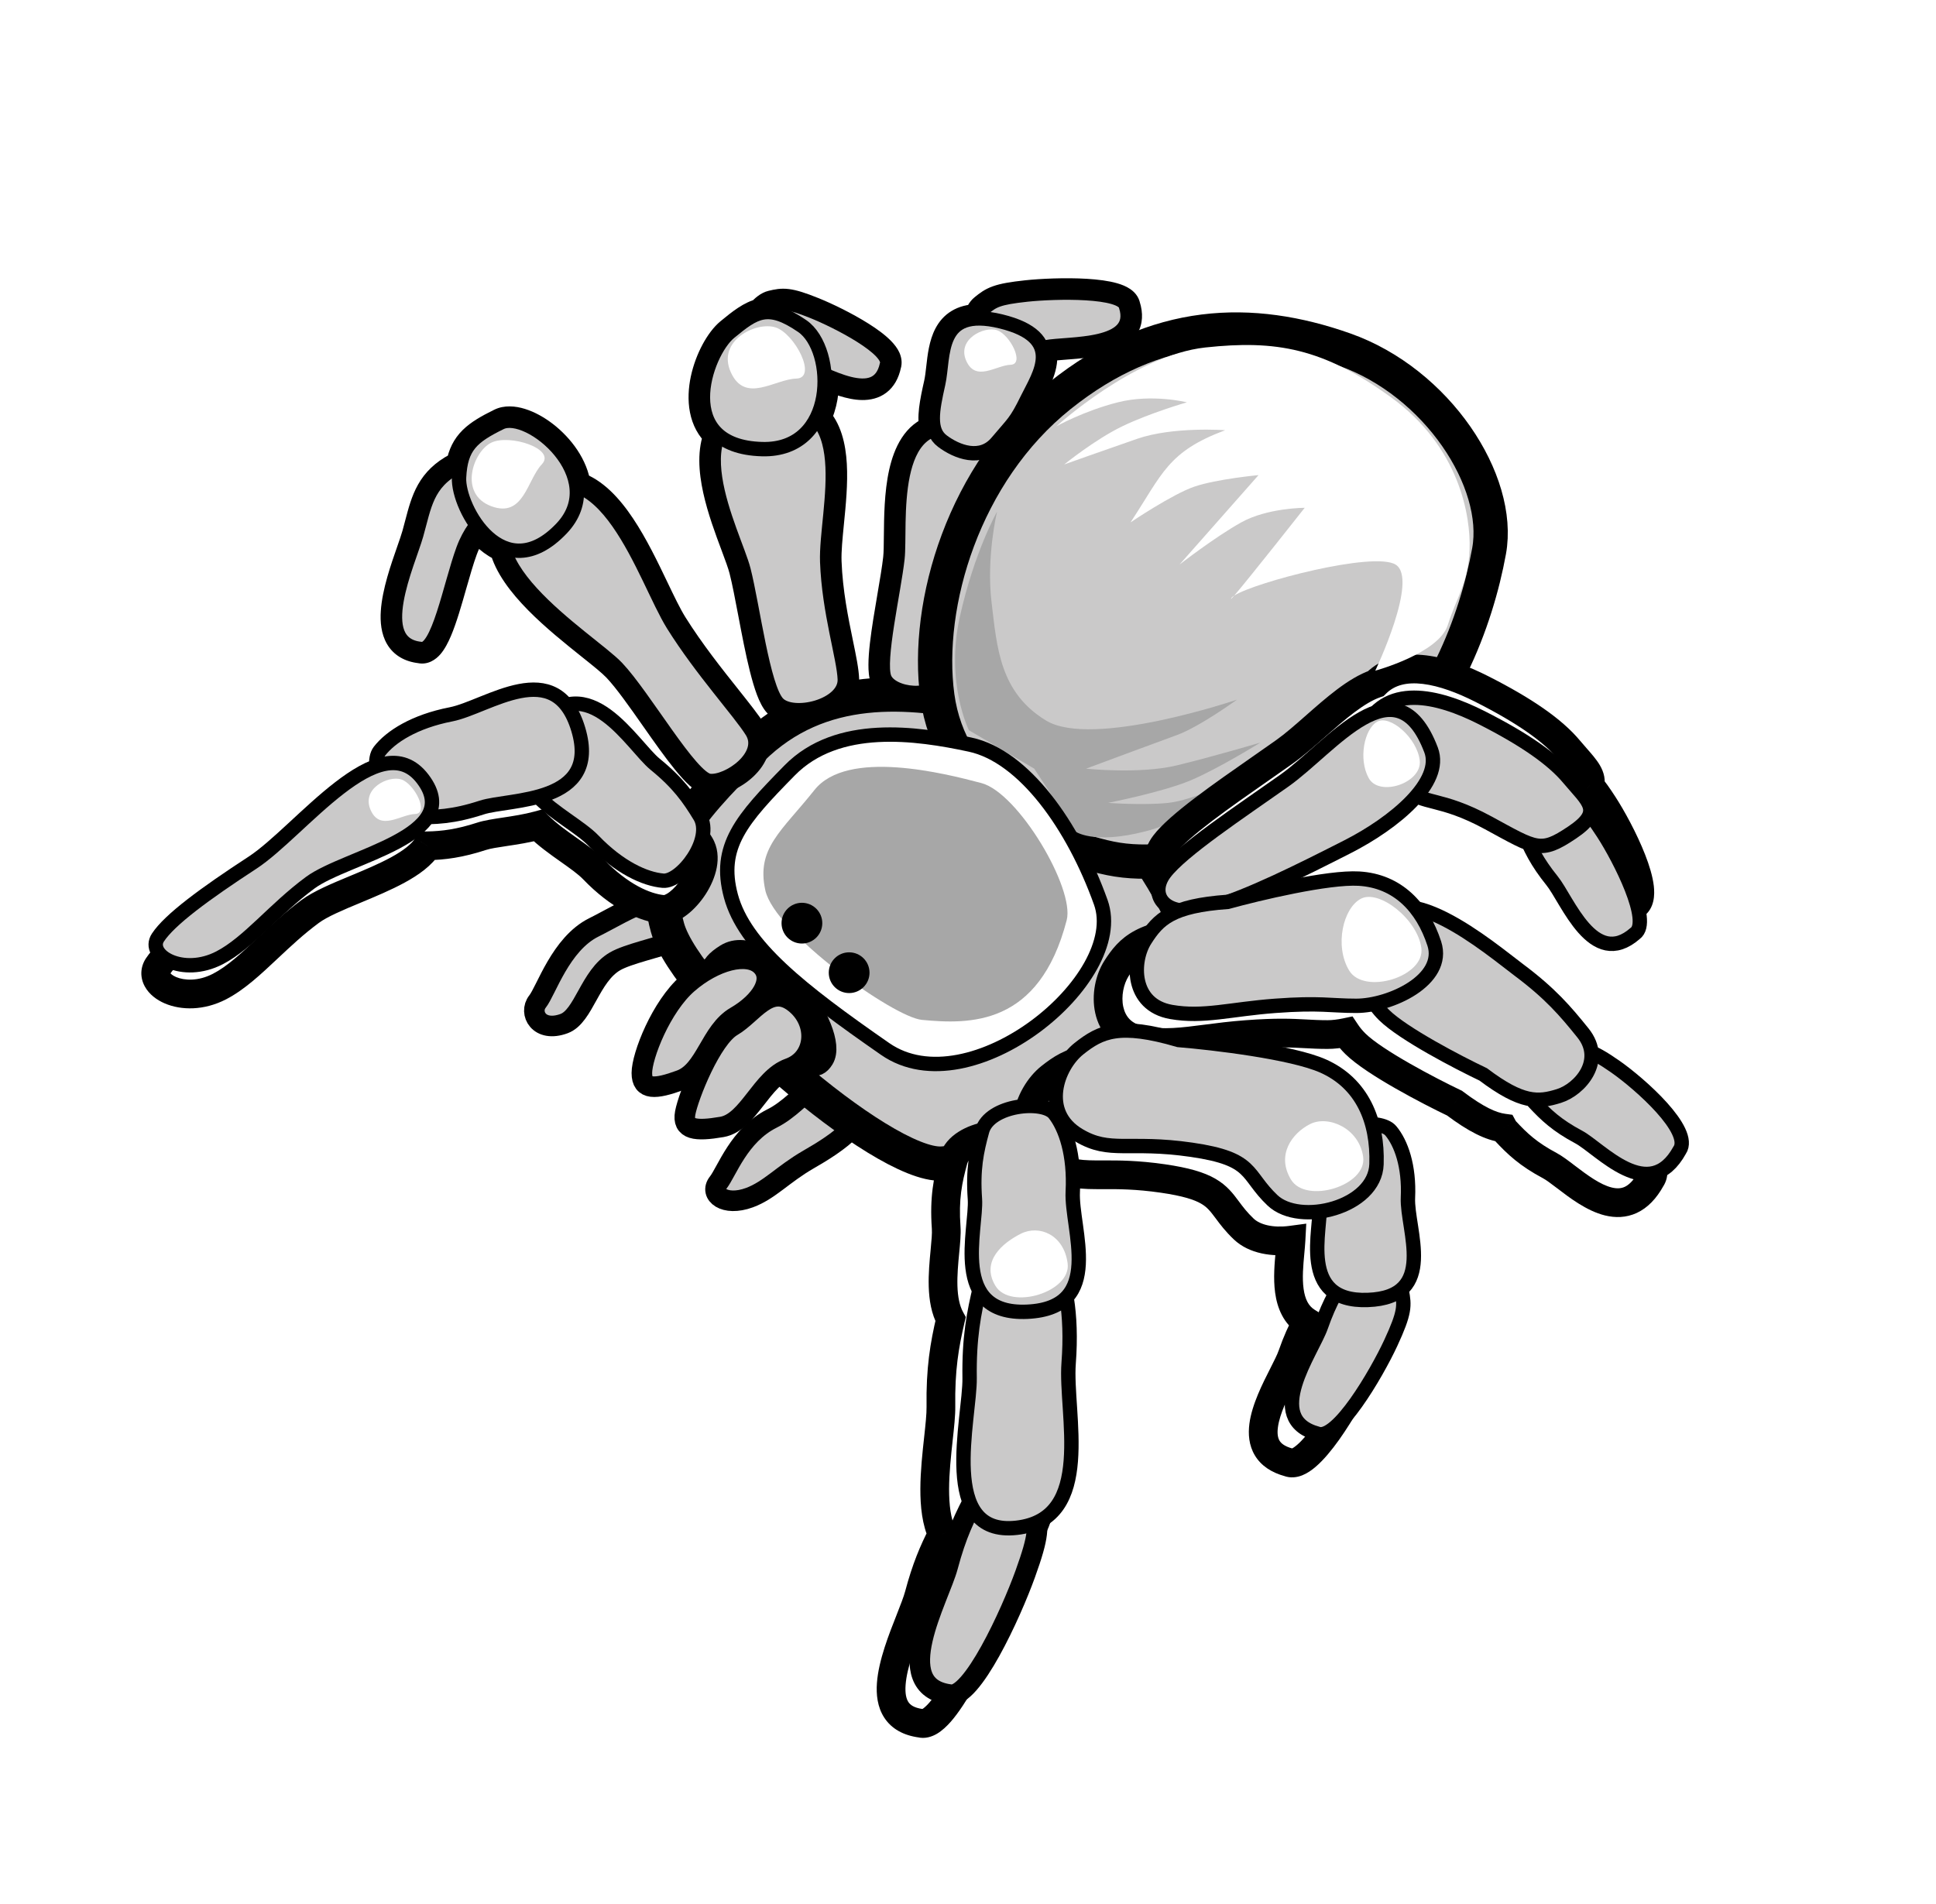 <svg width="61" height="60" viewBox="0 0 61 60" fill="none" xmlns="http://www.w3.org/2000/svg">
<circle cx="30.105" cy="30" r="29" fill="white" stroke="white" stroke-width="2"/>
<path d="M16.934 31.564C17.21 31.216 17.663 29.746 18.708 29.226C19.753 28.706 21.189 27.7 22.106 28.614C23.022 29.527 20.18 29.831 19.382 30.292C18.584 30.752 18.399 32.025 17.773 32.256C16.977 32.549 16.658 31.913 16.934 31.564Z" fill="#CAC9C9" stroke="black" stroke-width="0.648"/>
<path d="M22.624 37.273C22.9 36.925 23.282 35.766 24.326 35.246C25.371 34.727 26.009 33.31 26.926 34.224C27.842 35.138 26.265 36.082 25.467 36.543C24.669 37.004 24.241 37.51 23.615 37.74C22.819 38.033 22.348 37.621 22.624 37.273Z" fill="#CAC9C9" stroke="black" stroke-width="0.648"/>
<g filter="url(#filter0_d_1241_7163)">
<path d="M23.689 22.699C21.528 24.832 20.428 26.157 21.031 28.326C21.633 30.497 27.791 35.873 29.678 35.762C33.095 35.561 35.627 33.873 37.516 29.653C38.217 28.088 33.462 21.834 31.045 21.332C28.627 20.831 25.85 20.566 23.689 22.699Z" fill="#CAC9C9"/>
<path d="M23.689 22.699C21.528 24.832 20.428 26.157 21.031 28.326C21.633 30.497 27.791 35.873 29.678 35.762C33.095 35.561 35.627 33.873 37.516 29.653C38.217 28.088 33.462 21.834 31.045 21.332C28.627 20.831 25.85 20.566 23.689 22.699Z" stroke="black" stroke-width="1.08"/>
</g>
<path d="M22.867 30.071C21.587 30.868 23.416 31.133 24.113 31.863C24.81 32.594 25.482 34.139 25.952 33.375C26.484 32.511 24.147 29.274 22.867 30.071Z" fill="black" stroke="black" stroke-width="0.648"/>
<path d="M20.224 33.814C20.224 33.272 20.83 31.72 21.669 30.99C22.508 30.26 23.549 29.984 23.989 30.423C24.43 30.862 23.981 31.576 23.183 32.037C22.385 32.498 22.237 33.746 21.441 34.039C20.644 34.332 20.224 34.357 20.224 33.814Z" fill="#CAC9C9" stroke="black" stroke-width="0.648"/>
<path d="M21.59 35.071C21.689 34.537 22.408 32.723 23.066 32.338C23.723 31.954 24.235 30.976 25.029 31.594C25.824 32.212 25.728 33.361 24.86 33.669C23.992 33.978 23.582 35.368 22.746 35.512C21.909 35.656 21.492 35.604 21.59 35.071Z" fill="#CAC9C9" stroke="black" stroke-width="0.648"/>
<g filter="url(#filter1_d_1241_7163)">
<path fill-rule="evenodd" clip-rule="evenodd" d="M11.958 23.67C12.308 23.216 13.059 22.735 14.208 22.511C14.473 22.459 14.792 22.331 15.134 22.193C16.067 21.817 17.173 21.372 17.844 22.213C18.747 21.976 19.541 22.879 20.128 23.546C20.324 23.769 20.497 23.966 20.644 24.085C21.371 24.677 21.703 25.149 22.052 25.721C22.496 26.45 21.463 27.802 20.892 27.753C20.321 27.705 19.51 27.334 18.699 26.49C18.512 26.295 18.232 26.096 17.93 25.883C17.596 25.647 17.238 25.393 16.952 25.107C16.603 25.202 16.235 25.258 15.909 25.306C15.615 25.351 15.356 25.39 15.176 25.448C14.48 25.675 13.975 25.739 13.468 25.748C13.104 26.326 12.109 26.74 11.201 27.118C10.633 27.354 10.1 27.576 9.776 27.815C9.277 28.183 8.843 28.591 8.436 28.973C7.911 29.466 7.432 29.917 6.917 30.183C5.754 30.785 4.606 30.106 4.977 29.542C5.348 28.979 6.448 28.169 7.956 27.185C8.362 26.92 8.84 26.478 9.349 26.007C10.165 25.253 11.058 24.426 11.856 24.144C11.845 23.947 11.876 23.776 11.958 23.67Z" fill="white"/>
<path d="M14.208 22.511L14.121 22.067L14.208 22.511ZM11.958 23.67L11.6 23.393V23.393L11.958 23.67ZM15.134 22.193L15.303 22.613V22.613L15.134 22.193ZM17.844 22.213L17.49 22.495L17.673 22.725L17.958 22.651L17.844 22.213ZM20.128 23.546L19.788 23.845V23.845L20.128 23.546ZM20.644 24.085L20.358 24.436V24.436L20.644 24.085ZM22.052 25.721L22.438 25.486V25.486L22.052 25.721ZM20.892 27.753L20.93 27.302L20.892 27.753ZM18.699 26.49L19.026 26.176V26.176L18.699 26.49ZM17.93 25.883L17.669 26.253V26.253L17.93 25.883ZM16.952 25.107L17.273 24.787L17.087 24.601L16.833 24.67L16.952 25.107ZM15.909 25.306L15.976 25.754L15.909 25.306ZM15.176 25.448L15.317 25.878H15.317L15.176 25.448ZM13.468 25.748L13.46 25.296L13.216 25.3L13.085 25.507L13.468 25.748ZM11.201 27.118L11.027 26.7L11.201 27.118ZM9.776 27.815L9.508 27.451H9.508L9.776 27.815ZM8.436 28.973L8.746 29.303L8.436 28.973ZM6.917 30.183L7.125 30.585L7.125 30.585L6.917 30.183ZM4.977 29.542L4.599 29.293H4.599L4.977 29.542ZM7.956 27.185L8.203 27.564H8.203L7.956 27.185ZM9.349 26.007L9.042 25.675L9.349 26.007ZM11.856 24.144L12.007 24.571L12.328 24.458L12.308 24.118L11.856 24.144ZM14.121 22.067C12.9 22.305 12.036 22.828 11.6 23.393L12.316 23.946C12.58 23.605 13.218 23.166 14.295 22.955L14.121 22.067ZM14.965 21.773C14.608 21.917 14.335 22.025 14.121 22.067L14.295 22.955C14.612 22.893 14.976 22.745 15.303 22.613L14.965 21.773ZM18.198 21.931C17.736 21.352 17.116 21.232 16.537 21.297C15.987 21.358 15.417 21.591 14.965 21.773L15.303 22.613C15.784 22.419 16.234 22.241 16.637 22.196C17.013 22.154 17.281 22.232 17.49 22.495L18.198 21.931ZM20.468 23.247C20.181 22.921 19.803 22.488 19.371 22.174C18.935 21.858 18.369 21.608 17.729 21.775L17.958 22.651C18.222 22.582 18.505 22.664 18.839 22.907C19.176 23.151 19.488 23.503 19.788 23.845L20.468 23.247ZM20.929 23.734C20.819 23.644 20.675 23.482 20.468 23.247L19.788 23.845C19.974 24.056 20.175 24.287 20.358 24.436L20.929 23.734ZM22.438 25.486C22.072 24.885 21.709 24.368 20.929 23.734L20.358 24.436C21.033 24.985 21.334 25.413 21.665 25.957L22.438 25.486ZM20.854 28.204C21.168 28.231 21.454 28.071 21.653 27.917C21.869 27.75 22.072 27.523 22.233 27.275C22.393 27.027 22.526 26.737 22.583 26.437C22.64 26.138 22.625 25.793 22.438 25.486L21.665 25.957C21.7 26.014 21.724 26.111 21.694 26.269C21.664 26.426 21.587 26.607 21.473 26.783C21.36 26.958 21.224 27.105 21.1 27.201C20.959 27.309 20.902 27.3 20.93 27.302L20.854 28.204ZM18.373 26.803C19.235 27.7 20.142 28.144 20.854 28.204L20.93 27.302C20.501 27.266 19.786 26.968 19.026 26.176L18.373 26.803ZM17.669 26.253C17.983 26.475 18.222 26.646 18.373 26.803L19.026 26.176C18.802 25.943 18.48 25.718 18.192 25.514L17.669 26.253ZM16.631 25.426C16.949 25.745 17.342 26.022 17.669 26.253L18.192 25.514C17.851 25.273 17.526 25.041 17.273 24.787L16.631 25.426ZM15.976 25.754C16.297 25.706 16.692 25.647 17.071 25.543L16.833 24.67C16.513 24.757 16.172 24.809 15.842 24.859L15.976 25.754ZM15.317 25.878C15.452 25.834 15.666 25.8 15.976 25.754L15.842 24.859C15.564 24.901 15.26 24.945 15.036 25.018L15.317 25.878ZM13.476 26.201C14.026 26.191 14.575 26.12 15.317 25.878L15.036 25.018C14.384 25.23 13.925 25.287 13.46 25.296L13.476 26.201ZM13.085 25.507C12.968 25.694 12.714 25.896 12.321 26.111C11.938 26.32 11.486 26.509 11.027 26.7L11.375 27.536C11.823 27.349 12.322 27.142 12.755 26.905C13.178 26.674 13.604 26.38 13.851 25.99L13.085 25.507ZM11.027 26.7C10.482 26.927 9.886 27.172 9.508 27.451L10.045 28.179C10.314 27.981 10.785 27.781 11.375 27.536L11.027 26.7ZM9.508 27.451C8.983 27.837 8.53 28.264 8.126 28.643L8.746 29.303C9.155 28.919 9.57 28.529 10.045 28.179L9.508 27.451ZM8.126 28.643C7.588 29.149 7.157 29.55 6.709 29.781L7.125 30.585C7.707 30.284 8.234 29.784 8.746 29.303L8.126 28.643ZM6.709 29.781C6.242 30.023 5.806 29.993 5.549 29.884C5.417 29.827 5.366 29.765 5.356 29.746C5.353 29.741 5.359 29.749 5.358 29.768C5.358 29.789 5.351 29.798 5.355 29.791L4.599 29.293C4.409 29.582 4.413 29.911 4.564 30.183C4.701 30.432 4.941 30.608 5.194 30.716C5.71 30.936 6.429 30.945 7.125 30.585L6.709 29.781ZM5.355 29.791C5.496 29.577 5.811 29.272 6.318 28.879C6.813 28.494 7.453 28.053 8.203 27.564L7.709 26.806C6.951 27.3 6.287 27.756 5.763 28.164C5.25 28.562 4.829 28.945 4.599 29.293L5.355 29.791ZM8.203 27.564C8.649 27.274 9.159 26.8 9.656 26.339L9.042 25.675C8.522 26.156 8.075 26.567 7.709 26.806L8.203 27.564ZM9.656 26.339C10.067 25.96 10.481 25.577 10.89 25.254C11.303 24.927 11.679 24.687 12.007 24.571L11.706 23.718C11.236 23.884 10.766 24.198 10.329 24.544C9.887 24.893 9.447 25.3 9.042 25.675L9.656 26.339ZM11.6 23.393C11.418 23.629 11.391 23.934 11.405 24.171L12.308 24.118C12.304 24.048 12.308 23.997 12.315 23.964C12.322 23.93 12.329 23.93 12.316 23.946L11.6 23.393Z" fill="black"/>
</g>
<path d="M20.892 27.753C20.321 27.705 19.51 27.334 18.699 26.49C17.888 25.645 15.322 24.733 16.925 22.858C18.529 20.984 19.916 23.493 20.644 24.085C21.371 24.677 21.703 25.148 22.052 25.721C22.496 26.45 21.463 27.802 20.892 27.753Z" fill="#CAC9C9" stroke="black" stroke-width="0.453"/>
<path d="M11.958 23.67C12.308 23.216 13.059 22.735 14.208 22.511C15.357 22.287 17.514 20.623 18.221 22.986C18.928 25.35 16.068 25.157 15.176 25.448C14.285 25.739 13.709 25.762 13.038 25.745C12.185 25.724 11.608 24.123 11.958 23.67Z" fill="#CAC9C9" stroke="black" stroke-width="0.453"/>
<path d="M4.977 29.542C5.348 28.979 6.448 28.169 7.956 27.185C9.464 26.201 11.973 22.763 13.323 24.55C14.673 26.338 10.92 26.972 9.776 27.815C8.632 28.658 7.831 29.71 6.917 30.183C5.754 30.785 4.605 30.106 4.977 29.542Z" fill="#CAC9C9" stroke="black" stroke-width="0.453"/>
<path fill-rule="evenodd" clip-rule="evenodd" d="M15.019 16.546C14.869 16.742 14.719 16.989 14.598 17.317C14.483 17.628 14.37 18.024 14.255 18.428C13.961 19.459 13.651 20.549 13.247 20.45C11.92 20.306 12.553 18.493 12.938 17.387L12.938 17.387C13.012 17.177 13.076 16.992 13.116 16.85C13.15 16.732 13.18 16.617 13.209 16.505L13.209 16.505C13.403 15.763 13.564 15.149 14.406 14.71C14.44 14.693 14.473 14.677 14.505 14.662C14.627 13.978 15.001 13.696 15.774 13.317C16.437 12.992 17.999 14.072 18.163 15.313C19.248 15.677 20.016 17.281 20.619 18.539C20.835 18.991 21.031 19.399 21.211 19.688C21.754 20.555 22.408 21.377 22.924 22.026L22.924 22.026L22.924 22.026C23.265 22.454 23.546 22.807 23.695 23.049C24.174 23.821 22.941 24.677 22.354 24.608C21.997 24.566 21.313 23.591 20.638 22.631C20.203 22.011 19.773 21.398 19.436 21.043C19.27 20.868 18.967 20.626 18.605 20.337C17.604 19.537 16.149 18.374 15.874 17.259C15.537 17.124 15.247 16.858 15.019 16.546Z" fill="white"/>
<path d="M14.598 17.317L14.173 17.161H14.173L14.598 17.317ZM15.019 16.546L15.384 16.279L15.027 15.791L14.66 16.271L15.019 16.546ZM14.255 18.428L13.82 18.304L14.255 18.428ZM13.247 20.45L13.355 20.011L13.326 20.003L13.296 20L13.247 20.45ZM12.938 17.387L13.366 17.536L13.368 17.529L13.37 17.522L12.938 17.387ZM12.938 17.387L12.511 17.238L12.509 17.244L12.507 17.252L12.938 17.387ZM13.116 16.85L13.552 16.973L13.116 16.85ZM13.209 16.505L12.772 16.389L12.771 16.39L13.209 16.505ZM13.209 16.505L13.647 16.621L13.647 16.62L13.209 16.505ZM14.406 14.71L14.616 15.111L14.616 15.111L14.406 14.71ZM14.505 14.662L14.69 15.076L14.909 14.978L14.95 14.742L14.505 14.662ZM15.774 13.317L15.574 12.911V12.911L15.774 13.317ZM18.163 15.313L17.714 15.372L17.751 15.652L18.019 15.742L18.163 15.313ZM20.619 18.539L21.027 18.343L20.619 18.539ZM21.211 19.688L21.595 19.448V19.448L21.211 19.688ZM22.924 22.026L23.301 21.775L23.29 21.759L23.279 21.744L22.924 22.026ZM22.924 22.026L22.548 22.277L22.559 22.294L22.571 22.309L22.924 22.026ZM22.924 22.026L23.279 21.744L23.278 21.744L22.924 22.026ZM23.695 23.049L23.311 23.287V23.287L23.695 23.049ZM22.354 24.608L22.301 25.057L22.354 24.608ZM20.638 22.631L20.268 22.891L20.638 22.631ZM19.436 21.043L19.764 20.732H19.764L19.436 21.043ZM18.605 20.337L18.323 20.691L18.323 20.691L18.605 20.337ZM15.874 17.259L16.314 17.151L16.258 16.926L16.043 16.84L15.874 17.259ZM15.022 17.474C15.126 17.193 15.253 16.986 15.379 16.821L14.66 16.271C14.486 16.499 14.312 16.784 14.173 17.161L15.022 17.474ZM14.69 18.552C14.807 18.142 14.915 17.765 15.022 17.474L14.173 17.161C14.051 17.491 13.934 17.905 13.82 18.304L14.69 18.552ZM13.14 20.89C13.485 20.974 13.741 20.773 13.876 20.617C14.013 20.458 14.121 20.246 14.209 20.039C14.387 19.619 14.546 19.058 14.69 18.552L13.82 18.304C13.67 18.829 13.527 19.328 13.376 19.686C13.298 19.868 13.235 19.975 13.191 20.024C13.146 20.078 13.211 19.975 13.355 20.011L13.14 20.89ZM12.511 17.238C12.324 17.774 12.044 18.566 11.999 19.25C11.976 19.592 12.007 19.974 12.194 20.295C12.399 20.645 12.748 20.851 13.199 20.9L13.296 20C13.084 19.977 13.014 19.903 12.976 19.838C12.921 19.744 12.884 19.577 12.902 19.309C12.938 18.773 13.167 18.106 13.366 17.536L12.511 17.238ZM12.507 17.252L12.507 17.252L13.37 17.522L13.37 17.522L12.507 17.252ZM12.681 16.726C12.645 16.853 12.586 17.023 12.511 17.238L13.366 17.536C13.437 17.331 13.507 17.132 13.552 16.973L12.681 16.726ZM12.771 16.39C12.742 16.503 12.713 16.614 12.681 16.726L13.552 16.973C13.587 16.85 13.618 16.731 13.647 16.62L12.771 16.39ZM12.772 16.389L12.772 16.389L13.647 16.621L13.647 16.621L12.772 16.389ZM14.197 14.309C13.701 14.568 13.385 14.892 13.171 15.272C12.967 15.633 12.866 16.031 12.771 16.39L13.647 16.62C13.747 16.237 13.823 15.957 13.959 15.716C14.084 15.494 14.27 15.292 14.616 15.111L14.197 14.309ZM14.32 14.249C14.28 14.268 14.239 14.287 14.197 14.309L14.616 15.111C14.642 15.098 14.666 15.086 14.69 15.076L14.32 14.249ZM14.95 14.742C14.997 14.479 15.083 14.326 15.214 14.197C15.362 14.05 15.59 13.911 15.973 13.723L15.574 12.911C15.185 13.102 14.839 13.294 14.577 13.553C14.297 13.831 14.134 14.162 14.059 14.583L14.95 14.742ZM15.973 13.723C15.991 13.715 16.079 13.691 16.27 13.749C16.45 13.805 16.664 13.918 16.878 14.085C17.315 14.425 17.653 14.909 17.714 15.372L18.612 15.254C18.509 14.476 17.985 13.8 17.434 13.37C17.153 13.152 16.843 12.979 16.538 12.885C16.244 12.794 15.888 12.757 15.574 12.911L15.973 13.723ZM21.027 18.343C20.729 17.721 20.372 16.975 19.948 16.34C19.532 15.716 18.998 15.116 18.307 14.884L18.019 15.742C18.413 15.874 18.806 16.258 19.195 16.842C19.578 17.414 19.907 18.099 20.211 18.734L21.027 18.343ZM21.595 19.448C21.431 19.185 21.248 18.805 21.027 18.343L20.211 18.734C20.423 19.178 20.63 19.612 20.828 19.928L21.595 19.448ZM23.279 21.744C22.76 21.093 22.122 20.29 21.595 19.448L20.828 19.928C21.386 20.82 22.056 21.661 22.57 22.308L23.279 21.744ZM23.301 21.775L23.301 21.775L22.548 22.277L22.548 22.277L23.301 21.775ZM23.278 21.744L23.278 21.744L22.571 22.309L22.571 22.309L23.278 21.744ZM24.08 22.81C23.913 22.541 23.61 22.162 23.279 21.744L22.57 22.308C22.92 22.747 23.179 23.074 23.311 23.287L24.08 22.81ZM22.301 25.057C22.559 25.087 22.831 25.016 23.058 24.917C23.295 24.814 23.534 24.662 23.734 24.474C23.932 24.288 24.115 24.047 24.203 23.76C24.295 23.458 24.274 23.123 24.08 22.81L23.311 23.287C23.356 23.36 23.36 23.421 23.338 23.495C23.31 23.584 23.239 23.697 23.115 23.814C22.993 23.927 22.843 24.024 22.698 24.087C22.545 24.153 22.442 24.163 22.406 24.158L22.301 25.057ZM20.268 22.891C20.602 23.367 20.952 23.865 21.264 24.249C21.42 24.441 21.577 24.618 21.727 24.753C21.857 24.87 22.059 25.029 22.301 25.057L22.406 24.158C22.47 24.166 22.452 24.188 22.333 24.08C22.233 23.991 22.11 23.856 21.966 23.678C21.678 23.325 21.349 22.855 21.009 22.371L20.268 22.891ZM19.108 21.355C19.416 21.679 19.824 22.258 20.268 22.891L21.009 22.371C20.583 21.764 20.13 21.116 19.764 20.732L19.108 21.355ZM18.323 20.691C18.698 20.99 18.969 21.208 19.108 21.355L19.764 20.732C19.571 20.528 19.237 20.262 18.888 19.984L18.323 20.691ZM15.435 17.368C15.603 18.05 16.111 18.693 16.645 19.234C17.19 19.786 17.826 20.293 18.323 20.691L18.888 19.984C18.384 19.581 17.791 19.106 17.289 18.598C16.777 18.079 16.42 17.584 16.314 17.151L15.435 17.368ZM16.043 16.84C15.81 16.746 15.582 16.548 15.384 16.279L14.654 16.814C14.913 17.168 15.265 17.502 15.705 17.679L16.043 16.84Z" fill="black"/>
<path d="M15.667 15.57C15.748 16.038 15.005 16.212 14.597 17.317C14.19 18.422 13.808 20.587 13.247 20.45C11.669 20.279 12.862 17.747 13.116 16.85C13.37 15.953 13.437 15.216 14.406 14.71C15.376 14.205 15.587 15.102 15.667 15.57Z" fill="#CAC9C9" stroke="black" stroke-width="0.453"/>
<path d="M22.354 24.608C21.767 24.539 20.294 21.948 19.436 21.043C18.578 20.139 14.085 17.457 16.568 15.662C19.052 13.867 20.311 18.248 21.211 19.688C22.111 21.127 23.319 22.442 23.695 23.049C24.174 23.821 22.94 24.677 22.354 24.608Z" fill="#CAC9C9" stroke="black" stroke-width="0.453"/>
<path d="M14.464 15.047C14.511 14.07 14.87 13.76 15.773 13.317C16.676 12.874 19.239 15.032 17.69 16.657C15.856 18.58 14.417 16.023 14.464 15.047Z" fill="#CAC9C9" stroke="black" stroke-width="0.453"/>
<path fill-rule="evenodd" clip-rule="evenodd" d="M24.319 9.605C24.675 9.519 24.833 9.499 25.612 9.811C26.391 10.123 28.105 11.003 27.946 11.49C27.731 12.5 26.737 12.142 25.976 11.812C26.008 12.278 25.933 12.768 25.727 13.178C26.399 13.877 26.259 15.285 26.141 16.465C26.094 16.932 26.051 17.363 26.064 17.7C26.099 18.662 26.285 19.569 26.433 20.284C26.529 20.754 26.609 21.141 26.618 21.407C26.645 22.26 24.975 22.66 24.506 22.164C24.182 21.821 23.928 20.483 23.706 19.316C23.608 18.796 23.516 18.31 23.427 17.961C23.377 17.767 23.276 17.498 23.159 17.183L23.159 17.183C22.779 16.168 22.222 14.679 22.629 13.709C21.646 12.844 22.373 10.979 22.989 10.473C23.369 10.161 23.659 9.933 23.974 9.859C24.086 9.727 24.213 9.63 24.319 9.605Z" fill="white"/>
<path d="M25.612 9.811L25.78 9.391L25.612 9.811ZM24.319 9.605L24.425 10.045V10.045L24.319 9.605ZM27.946 11.49L27.516 11.349L27.508 11.373L27.503 11.396L27.946 11.49ZM25.976 11.812L26.156 11.397L25.474 11.101L25.525 11.843L25.976 11.812ZM25.727 13.178L25.323 12.975L25.18 13.261L25.401 13.492L25.727 13.178ZM26.141 16.465L26.591 16.51L26.141 16.465ZM26.064 17.7L26.516 17.683L26.064 17.7ZM26.433 20.284L26.876 20.193V20.193L26.433 20.284ZM26.618 21.407L27.07 21.392L26.618 21.407ZM24.506 22.164L24.835 21.853V21.853L24.506 22.164ZM23.706 19.316L24.151 19.231V19.231L23.706 19.316ZM23.427 17.961L23.865 17.849L23.427 17.961ZM23.159 17.183L22.729 17.326L22.732 17.333L22.735 17.341L23.159 17.183ZM23.159 17.183L23.588 17.04L23.585 17.032L23.582 17.024L23.159 17.183ZM22.629 13.709L23.047 13.884L23.173 13.584L22.928 13.369L22.629 13.709ZM22.989 10.473L22.702 10.123L22.989 10.473ZM23.974 9.859L24.078 10.3L24.223 10.265L24.319 10.152L23.974 9.859ZM25.78 9.391C25.388 9.233 25.107 9.141 24.864 9.11C24.597 9.076 24.401 9.12 24.214 9.165L24.425 10.045C24.593 10.004 24.654 9.995 24.75 10.008C24.869 10.023 25.057 10.076 25.444 10.231L25.78 9.391ZM28.376 11.631C28.442 11.427 28.397 11.238 28.334 11.101C28.271 10.966 28.177 10.849 28.083 10.752C27.896 10.558 27.637 10.369 27.373 10.203C26.839 9.865 26.19 9.555 25.78 9.391L25.444 10.231C25.812 10.379 26.41 10.665 26.889 10.967C27.131 11.12 27.319 11.263 27.432 11.381C27.489 11.44 27.509 11.474 27.513 11.482C27.515 11.487 27.489 11.432 27.516 11.349L28.376 11.631ZM25.797 12.227C26.166 12.387 26.685 12.6 27.16 12.606C27.411 12.609 27.689 12.556 27.929 12.373C28.172 12.187 28.319 11.912 28.388 11.584L27.503 11.396C27.465 11.573 27.407 11.632 27.38 11.653C27.349 11.676 27.291 11.702 27.171 11.701C26.906 11.698 26.548 11.566 26.156 11.397L25.797 12.227ZM25.525 11.843C25.552 12.245 25.486 12.651 25.323 12.975L26.132 13.381C26.381 12.885 26.464 12.311 26.428 11.781L25.525 11.843ZM26.591 16.51C26.649 15.928 26.718 15.244 26.682 14.615C26.646 13.995 26.504 13.332 26.054 12.864L25.401 13.492C25.623 13.722 25.746 14.113 25.778 14.667C25.81 15.212 25.75 15.822 25.691 16.42L26.591 16.51ZM26.516 17.683C26.505 17.384 26.544 16.988 26.591 16.51L25.691 16.42C25.645 16.875 25.598 17.341 25.611 17.716L26.516 17.683ZM26.876 20.193C26.728 19.474 26.549 18.602 26.516 17.683L25.611 17.716C25.648 18.721 25.843 19.663 25.989 20.376L26.876 20.193ZM27.07 21.392C27.06 21.078 26.969 20.644 26.876 20.193L25.989 20.376C26.09 20.864 26.158 21.204 26.165 21.421L27.07 21.392ZM24.177 22.475C24.403 22.714 24.725 22.802 24.999 22.826C25.286 22.85 25.596 22.811 25.881 22.724C26.163 22.637 26.451 22.494 26.674 22.285C26.902 22.072 27.082 21.769 27.07 21.392L26.165 21.421C26.167 21.471 26.149 21.538 26.056 21.624C25.959 21.715 25.805 21.8 25.616 21.859C25.427 21.916 25.234 21.937 25.076 21.924C24.907 21.91 24.844 21.862 24.835 21.853L24.177 22.475ZM23.262 19.4C23.372 19.98 23.493 20.621 23.629 21.159C23.697 21.429 23.771 21.684 23.852 21.899C23.929 22.101 24.031 22.32 24.177 22.475L24.835 21.853C24.819 21.836 24.768 21.76 24.698 21.578C24.635 21.409 24.57 21.192 24.507 20.939C24.379 20.431 24.262 19.819 24.151 19.231L23.262 19.4ZM22.988 18.073C23.073 18.405 23.162 18.875 23.262 19.4L24.151 19.231C24.054 18.717 23.959 18.215 23.865 17.849L22.988 18.073ZM22.735 17.341C22.857 17.667 22.946 17.908 22.988 18.073L23.865 17.849C23.808 17.625 23.696 17.328 23.582 17.024L22.735 17.341ZM22.729 17.326L22.729 17.326L23.588 17.04L23.588 17.04L22.729 17.326ZM22.212 13.534C21.953 14.151 22.016 14.881 22.157 15.526C22.301 16.183 22.547 16.839 22.735 17.341L23.582 17.024C23.391 16.512 23.169 15.916 23.041 15.332C22.911 14.736 22.899 14.237 23.047 13.884L22.212 13.534ZM22.928 13.369C22.618 13.096 22.531 12.621 22.652 12.051C22.711 11.776 22.813 11.508 22.934 11.284C23.057 11.054 23.184 10.898 23.276 10.822L22.702 10.123C22.486 10.3 22.292 10.567 22.136 10.856C21.978 11.151 21.845 11.499 21.767 11.862C21.617 12.566 21.658 13.457 22.331 14.049L22.928 13.369ZM23.276 10.822C23.678 10.493 23.884 10.345 24.078 10.3L23.871 9.418C23.433 9.521 23.06 9.829 22.702 10.123L23.276 10.822ZM24.214 9.165C23.967 9.224 23.762 9.41 23.629 9.566L24.319 10.152C24.357 10.107 24.392 10.075 24.419 10.055C24.432 10.045 24.441 10.04 24.444 10.039C24.447 10.037 24.441 10.041 24.425 10.045L24.214 9.165Z" fill="black"/>
<path d="M24.319 9.605C24.675 9.519 24.833 9.499 25.612 9.811C26.391 10.123 28.105 11.003 27.946 11.49C27.656 12.853 25.948 11.724 25.307 11.537C24.667 11.349 24.304 11.151 23.895 10.899C23.374 10.58 23.963 9.69 24.319 9.605Z" fill="#CAC9C9" stroke="black" stroke-width="0.453"/>
<path d="M24.506 22.164C24.037 21.668 23.716 19.095 23.427 17.961C23.137 16.826 21.093 13.11 24.137 12.763C27.181 12.417 26.006 16.106 26.064 17.7C26.122 19.293 26.596 20.736 26.618 21.407C26.645 22.26 24.975 22.66 24.506 22.164Z" fill="#CAC9C9" stroke="black" stroke-width="0.453"/>
<path d="M22.989 10.473C23.789 9.816 24.19 9.531 25.275 10.274C26.36 11.016 26.387 14.217 24.013 14.153C21.203 14.078 22.19 11.129 22.989 10.473Z" fill="#CAC9C9" stroke="black" stroke-width="0.453"/>
<path fill-rule="evenodd" clip-rule="evenodd" d="M30.991 9.72C31.292 9.475 31.434 9.381 32.349 9.283C33.265 9.185 35.38 9.14 35.478 9.644C35.817 10.711 34.457 10.814 33.531 10.884C33.297 10.901 33.092 10.917 32.947 10.945C32.903 10.954 32.86 10.962 32.818 10.97C32.969 11.417 32.702 11.931 32.481 12.356C32.442 12.431 32.405 12.503 32.371 12.571C32.079 13.169 31.97 13.294 31.684 13.623C31.61 13.709 31.523 13.809 31.417 13.936C31.375 13.985 31.332 14.029 31.288 14.067C31.896 14.825 31.294 16.111 30.799 17.166L30.799 17.166C30.626 17.536 30.466 17.877 30.376 18.157C30.119 18.957 29.995 19.757 29.897 20.387C29.833 20.801 29.78 21.142 29.708 21.363C29.477 22.072 28.08 21.912 27.866 21.367C27.719 20.991 27.919 19.818 28.093 18.795C28.171 18.339 28.243 17.913 28.278 17.6C28.297 17.427 28.299 17.176 28.302 16.883C28.312 15.72 28.328 13.888 29.438 13.534C29.328 13.179 29.429 12.686 29.563 12.086C29.596 11.938 29.616 11.767 29.636 11.587C29.716 10.883 29.809 10.057 30.809 10.034C30.851 9.897 30.915 9.782 30.991 9.72Z" fill="white"/>
<path d="M32.349 9.283L32.301 8.833L32.349 9.283ZM30.991 9.72L30.705 9.369L30.705 9.369L30.991 9.72ZM35.478 9.644L35.033 9.73L35.038 9.756L35.046 9.781L35.478 9.644ZM33.531 10.884L33.497 10.432L33.531 10.884ZM32.947 10.945L33.035 11.389H33.035L32.947 10.945ZM32.818 10.97L32.737 10.524L32.222 10.618L32.389 11.114L32.818 10.97ZM32.481 12.356L32.079 12.147L32.079 12.147L32.481 12.356ZM32.371 12.571L31.965 12.372L31.965 12.372L32.371 12.571ZM31.684 13.623L32.026 13.92V13.92L31.684 13.623ZM31.417 13.936L31.764 14.226L31.764 14.226L31.417 13.936ZM31.288 14.067L30.995 13.722L30.66 14.007L30.935 14.35L31.288 14.067ZM30.799 17.166L31.204 17.369L31.209 17.358L30.799 17.166ZM30.799 17.166L30.394 16.964L30.389 16.974L30.799 17.166ZM30.376 18.157L30.807 18.296L30.376 18.157ZM29.897 20.387L30.344 20.457L29.897 20.387ZM29.708 21.363L29.278 21.223L29.708 21.363ZM27.866 21.367L28.288 21.202H28.288L27.866 21.367ZM28.093 18.795L27.647 18.719H27.647L28.093 18.795ZM28.278 17.6L28.728 17.65L28.278 17.6ZM28.302 16.883L27.849 16.879L28.302 16.883ZM29.438 13.534L29.576 13.965L30.003 13.829L29.87 13.4L29.438 13.534ZM29.563 12.086L30.005 12.185L29.563 12.086ZM29.636 11.587L29.186 11.537L29.636 11.587ZM30.809 10.034L30.819 10.487L31.146 10.48L31.241 10.167L30.809 10.034ZM32.301 8.833C31.841 8.883 31.53 8.934 31.289 9.02C31.024 9.113 30.864 9.24 30.705 9.369L31.277 10.071C31.419 9.955 31.48 9.912 31.59 9.873C31.724 9.826 31.942 9.782 32.398 9.733L32.301 8.833ZM35.922 9.559C35.879 9.335 35.732 9.19 35.607 9.106C35.483 9.021 35.337 8.966 35.202 8.927C34.928 8.848 34.587 8.807 34.248 8.786C33.563 8.745 32.779 8.782 32.301 8.833L32.398 9.733C32.835 9.687 33.567 9.652 34.193 9.69C34.509 9.709 34.773 9.745 34.952 9.796C35.042 9.822 35.085 9.845 35.099 9.854C35.112 9.863 35.052 9.828 35.033 9.73L35.922 9.559ZM33.565 11.335C34.006 11.302 34.656 11.257 35.149 11.057C35.401 10.955 35.672 10.789 35.837 10.507C36.012 10.209 36.022 9.864 35.909 9.507L35.046 9.781C35.103 9.958 35.07 10.026 35.056 10.049C35.033 10.089 34.969 10.153 34.809 10.219C34.474 10.354 33.982 10.396 33.497 10.432L33.565 11.335ZM33.035 11.389C33.146 11.367 33.32 11.354 33.565 11.335L33.497 10.432C33.275 10.449 33.037 10.466 32.86 10.501L33.035 11.389ZM32.899 11.415C32.943 11.407 32.988 11.398 33.035 11.389L32.86 10.501C32.818 10.509 32.777 10.517 32.737 10.524L32.899 11.415ZM32.389 11.114C32.421 11.209 32.419 11.341 32.358 11.534C32.296 11.728 32.193 11.928 32.079 12.147L32.883 12.565C32.989 12.359 33.131 12.089 33.22 11.809C33.31 11.526 33.366 11.178 33.247 10.825L32.389 11.114ZM32.079 12.147C32.041 12.221 32.001 12.298 31.965 12.372L32.778 12.77C32.808 12.707 32.843 12.641 32.883 12.565L32.079 12.147ZM31.965 12.372C31.822 12.665 31.732 12.823 31.65 12.945C31.569 13.065 31.488 13.159 31.343 13.326L32.026 13.92C32.166 13.758 32.283 13.625 32.4 13.451C32.517 13.278 32.628 13.076 32.778 12.77L31.965 12.372ZM31.343 13.326C31.268 13.413 31.178 13.516 31.07 13.646L31.764 14.226C31.867 14.103 31.951 14.006 32.026 13.92L31.343 13.326ZM31.07 13.646C31.044 13.676 31.019 13.701 30.995 13.722L31.581 14.411C31.646 14.356 31.707 14.294 31.764 14.226L31.07 13.646ZM31.209 17.358C31.452 16.84 31.747 16.214 31.896 15.614C32.043 15.024 32.081 14.332 31.641 13.783L30.935 14.35C31.104 14.56 31.144 14.89 31.018 15.396C30.894 15.893 30.641 16.437 30.389 16.974L31.209 17.358ZM31.204 17.369L31.204 17.369L30.394 16.964L30.394 16.964L31.204 17.369ZM30.807 18.296C30.886 18.049 31.031 17.737 31.209 17.358L30.389 16.974C30.221 17.334 30.046 17.705 29.945 18.019L30.807 18.296ZM30.344 20.457C30.443 19.823 30.562 19.057 30.807 18.296L29.945 18.019C29.676 18.857 29.547 19.69 29.45 20.318L30.344 20.457ZM30.138 21.503C30.224 21.239 30.283 20.853 30.344 20.457L29.45 20.318C29.383 20.75 29.335 21.046 29.278 21.223L30.138 21.503ZM27.445 21.532C27.556 21.815 27.795 21.996 28.013 22.102C28.239 22.213 28.503 22.275 28.759 22.287C29.22 22.309 29.924 22.163 30.138 21.503L29.278 21.223C29.262 21.271 29.152 21.4 28.802 21.383C28.654 21.376 28.513 21.34 28.41 21.289C28.299 21.235 28.284 21.192 28.288 21.202L27.445 21.532ZM27.647 18.719C27.56 19.227 27.465 19.789 27.409 20.272C27.382 20.514 27.363 20.746 27.363 20.949C27.362 21.137 27.375 21.354 27.445 21.532L28.288 21.202C28.289 21.204 28.282 21.186 28.276 21.137C28.27 21.091 28.267 21.03 28.268 20.952C28.268 20.797 28.283 20.601 28.309 20.375C28.36 19.922 28.451 19.386 28.539 18.871L27.647 18.719ZM27.828 17.551C27.795 17.847 27.726 18.258 27.647 18.719L28.539 18.871C28.616 18.421 28.691 17.98 28.728 17.65L27.828 17.551ZM27.849 16.879C27.847 17.183 27.844 17.405 27.828 17.551L28.728 17.65C28.75 17.448 28.752 17.17 28.755 16.887L27.849 16.879ZM29.3 13.103C28.502 13.357 28.168 14.124 28.016 14.807C27.86 15.509 27.855 16.308 27.849 16.879L28.755 16.887C28.76 16.296 28.767 15.596 28.899 15.003C29.035 14.391 29.264 14.064 29.576 13.965L29.3 13.103ZM29.87 13.4C29.843 13.311 29.833 13.172 29.858 12.954C29.884 12.739 29.937 12.488 30.005 12.185L29.122 11.987C29.055 12.284 28.991 12.58 28.959 12.85C28.928 13.117 28.923 13.402 29.006 13.668L29.87 13.4ZM30.005 12.185C30.044 12.008 30.066 11.811 30.086 11.638L29.186 11.537C29.165 11.723 29.148 11.868 29.122 11.987L30.005 12.185ZM30.086 11.638C30.128 11.264 30.167 10.975 30.277 10.768C30.325 10.677 30.381 10.616 30.45 10.574C30.52 10.532 30.632 10.491 30.819 10.487L30.799 9.582C30.485 9.589 30.211 9.66 29.98 9.801C29.747 9.942 29.588 10.136 29.478 10.343C29.271 10.731 29.224 11.207 29.186 11.537L30.086 11.638ZM30.705 9.369C30.529 9.513 30.43 9.727 30.376 9.902L31.241 10.167C31.255 10.125 31.268 10.094 31.28 10.074C31.292 10.053 31.294 10.057 31.277 10.071L30.705 9.369Z" fill="black"/>
<path d="M30.991 9.72C31.291 9.475 31.433 9.381 32.349 9.283C33.264 9.186 35.38 9.14 35.477 9.644C35.901 10.98 33.663 10.804 32.946 10.945C32.23 11.086 31.775 11.086 31.249 11.06C30.58 11.028 30.69 9.965 30.991 9.72Z" fill="#CAC9C9" stroke="black" stroke-width="0.453"/>
<path d="M27.866 21.367C27.652 20.823 28.165 18.616 28.277 17.601C28.39 16.584 27.919 12.935 30.354 13.541C32.789 14.147 30.801 16.832 30.375 18.157C29.95 19.482 29.888 20.806 29.707 21.363C29.477 22.072 28.079 21.912 27.866 21.367Z" fill="#CAC9C9" stroke="black" stroke-width="0.453"/>
<path d="M29.694 13.901C29.25 13.567 29.372 12.934 29.562 12.086C29.753 11.239 29.489 9.629 31.538 10.128C33.588 10.628 32.74 11.816 32.37 12.571C32.001 13.326 31.926 13.327 31.416 13.936C30.906 14.545 30.138 14.235 29.694 13.901Z" fill="#CAC9C9" stroke="black" stroke-width="0.453"/>
<path d="M33.398 12.468C30.37 14.892 29.142 19.032 29.534 21.938C29.925 24.844 32.669 26.573 34.983 27.049C37.298 27.524 40.551 26.309 43.221 24.24C45.396 22.555 46.518 19.57 46.918 17.367C47.319 15.165 45.28 12.045 42.365 11.016C39.45 9.987 36.427 10.044 33.398 12.468Z" fill="#CAC9C9" stroke="black" stroke-width="1.08"/>
<path d="M38.975 22.048C38.975 22.048 34.42 23.594 32.961 22.707C31.502 21.82 31.415 20.417 31.243 18.987C31.071 17.556 31.415 16.126 31.415 16.126C31.415 16.126 30.699 17.384 30.241 19.445C29.782 21.504 30.528 23.011 30.528 23.011L32.588 24.223L33.876 26.197C33.876 26.197 34.428 26.627 36.093 26.197C37.759 25.767 38.825 24.595 38.825 24.595C38.825 24.595 37.613 25.214 36.812 25.3C36.011 25.385 34.912 25.3 34.912 25.3C34.912 25.3 36.618 24.966 37.505 24.595C38.392 24.223 39.713 23.4 39.713 23.4C39.713 23.4 38.25 23.836 37.08 24.119C35.91 24.401 34.219 24.223 34.219 24.223C34.219 24.223 36.368 23.422 37.08 23.164C37.792 22.907 38.975 22.048 38.975 22.048Z" fill="#A7A7A7"/>
<path d="M24.88 24.278C23.368 25.817 22.609 26.672 23.03 28.238C23.452 29.804 25.212 31.196 27.89 33.056C30.568 34.915 35.549 30.858 34.684 28.435C33.818 26.013 32.259 23.828 30.568 23.465C28.878 23.103 26.391 22.739 24.88 24.278Z" fill="white" stroke="black" stroke-width="0.453"/>
<path d="M25.662 24.895C24.625 26.199 23.824 26.726 24.113 28.052C24.402 29.379 28.145 32.054 29.049 32.139C30.547 32.28 32.742 32.348 33.61 28.996C33.868 27.996 32.084 24.984 30.924 24.677C29.764 24.37 26.698 23.591 25.662 24.895Z" fill="#A7A7A7"/>
<g filter="url(#filter2_d_1241_7163)">
<path fill-rule="evenodd" clip-rule="evenodd" d="M47.169 26.081C47.606 26.319 47.911 26.486 48.163 26.577C48.332 26.946 48.538 27.302 48.905 27.756C49.002 27.876 49.113 28.062 49.238 28.273C49.736 29.109 50.466 30.335 51.52 29.415C52.047 29.04 51.041 27.067 50.516 26.257C50.342 25.988 50.207 25.799 50.089 25.661C50.178 25.383 49.959 25.134 49.65 24.782C49.58 24.702 49.504 24.616 49.427 24.524C48.927 23.926 48.049 23.306 46.683 22.614C45.537 22.035 44.156 21.631 43.346 22.448C42.733 22.658 42.074 23.238 41.448 23.789C41.108 24.09 40.777 24.381 40.469 24.598C40.237 24.762 39.993 24.933 39.745 25.106C38.497 25.977 37.14 26.923 36.697 27.512C36.164 28.218 36.714 29.01 38.181 28.59C39.334 28.26 40.98 27.435 42.459 26.683C43.274 26.267 44.108 25.691 44.628 25.088C44.788 25.164 44.964 25.209 45.176 25.263C45.572 25.364 46.096 25.497 46.889 25.928C46.988 25.981 47.081 26.032 47.169 26.081Z" fill="white"/>
<path d="M48.163 26.577L48.574 26.388L48.495 26.215L48.316 26.151L48.163 26.577ZM47.169 26.081L46.952 26.478L46.952 26.478L47.169 26.081ZM48.905 27.756L49.257 27.471L48.905 27.756ZM49.238 28.273L49.627 28.041L49.627 28.041L49.238 28.273ZM51.52 29.415L51.258 29.047L51.24 29.06L51.223 29.074L51.52 29.415ZM50.516 26.257L50.896 26.011V26.011L50.516 26.257ZM50.089 25.661L49.658 25.524L49.581 25.765L49.746 25.956L50.089 25.661ZM49.65 24.782L49.99 24.483V24.483L49.65 24.782ZM49.427 24.524L49.774 24.233V24.233L49.427 24.524ZM46.683 22.614L46.478 23.018L46.683 22.614ZM43.346 22.448L43.493 22.876L43.593 22.842L43.668 22.767L43.346 22.448ZM41.448 23.789L41.747 24.129L41.448 23.789ZM40.469 24.598L40.73 24.968H40.73L40.469 24.598ZM39.745 25.106L40.004 25.477L39.745 25.106ZM36.697 27.512L36.335 27.239H36.335L36.697 27.512ZM38.181 28.59L38.057 28.155H38.057L38.181 28.59ZM42.459 26.683L42.253 26.279V26.279L42.459 26.683ZM44.628 25.088L44.822 24.679L44.51 24.53L44.285 24.793L44.628 25.088ZM45.176 25.263L45.288 24.824L45.176 25.263ZM46.889 25.928L46.673 26.325H46.673L46.889 25.928ZM48.316 26.151C48.105 26.075 47.837 25.93 47.387 25.683L46.952 26.478C47.375 26.709 47.717 26.897 48.009 27.002L48.316 26.151ZM49.257 27.471C48.914 27.048 48.728 26.724 48.574 26.388L47.751 26.765C47.936 27.168 48.162 27.556 48.553 28.04L49.257 27.471ZM49.627 28.041C49.509 27.843 49.379 27.623 49.257 27.471L48.553 28.04C48.625 28.13 48.717 28.282 48.849 28.504L49.627 28.041ZM51.223 29.074C51.016 29.255 50.874 29.29 50.786 29.29C50.696 29.291 50.587 29.255 50.45 29.147C50.153 28.913 49.889 28.481 49.627 28.041L48.849 28.504C49.085 28.901 49.434 29.5 49.891 29.858C50.13 30.047 50.433 30.197 50.791 30.195C51.153 30.193 51.497 30.036 51.818 29.756L51.223 29.074ZM50.136 26.503C50.385 26.887 50.753 27.556 50.991 28.164C51.112 28.471 51.188 28.736 51.21 28.928C51.237 29.163 51.167 29.111 51.258 29.047L51.783 29.784C52.137 29.532 52.139 29.093 52.109 28.826C52.074 28.518 51.965 28.168 51.834 27.834C51.57 27.159 51.172 26.436 50.896 26.011L50.136 26.503ZM49.746 25.956C49.844 26.07 49.966 26.239 50.136 26.503L50.896 26.011C50.718 25.736 50.57 25.527 50.432 25.367L49.746 25.956ZM49.31 25.081C49.475 25.269 49.573 25.382 49.628 25.477C49.673 25.555 49.649 25.551 49.658 25.524L50.52 25.799C50.618 25.493 50.529 25.225 50.41 25.021C50.301 24.834 50.134 24.648 49.99 24.483L49.31 25.081ZM49.08 24.814C49.161 24.911 49.24 25.001 49.31 25.081L49.99 24.483C49.919 24.403 49.847 24.321 49.774 24.233L49.08 24.814ZM46.478 23.018C47.829 23.701 48.641 24.288 49.08 24.814L49.774 24.233C49.214 23.564 48.269 22.91 46.887 22.211L46.478 23.018ZM43.668 22.767C43.94 22.493 44.325 22.395 44.834 22.457C45.349 22.519 45.926 22.739 46.478 23.018L46.887 22.211C46.294 21.911 45.608 21.639 44.943 21.558C44.272 21.477 43.563 21.587 43.025 22.13L43.668 22.767ZM41.747 24.129C42.063 23.851 42.371 23.58 42.674 23.352C42.98 23.123 43.253 22.958 43.493 22.876L43.2 22.02C42.827 22.148 42.464 22.378 42.13 22.629C41.794 22.882 41.459 23.177 41.149 23.45L41.747 24.129ZM40.73 24.968C41.062 24.733 41.412 24.424 41.747 24.129L41.149 23.45C40.803 23.755 40.492 24.028 40.208 24.229L40.73 24.968ZM40.004 25.477C40.252 25.304 40.497 25.133 40.73 24.968L40.208 24.229C39.977 24.392 39.734 24.561 39.486 24.735L40.004 25.477ZM37.058 27.784C37.237 27.546 37.638 27.197 38.193 26.774C38.735 26.362 39.377 25.914 40.004 25.477L39.486 24.735C38.864 25.169 38.204 25.628 37.645 26.054C37.099 26.47 36.6 26.888 36.335 27.239L37.058 27.784ZM38.057 28.155C37.38 28.349 37.076 28.214 36.995 28.14C36.962 28.11 36.95 28.079 36.95 28.038C36.95 27.989 36.97 27.9 37.058 27.784L36.335 27.239C36.157 27.476 36.046 27.751 36.045 28.036C36.044 28.329 36.161 28.603 36.383 28.806C36.81 29.2 37.515 29.251 38.306 29.025L38.057 28.155ZM42.253 26.279C40.76 27.039 39.159 27.84 38.057 28.155L38.306 29.025C39.51 28.68 41.2 27.831 42.664 27.086L42.253 26.279ZM44.285 24.793C43.818 25.335 43.04 25.879 42.253 26.279L42.664 27.086C43.508 26.656 44.399 26.048 44.971 25.383L44.285 24.793ZM45.288 24.824C45.065 24.767 44.935 24.733 44.822 24.679L44.433 25.496C44.641 25.595 44.862 25.65 45.065 25.701L45.288 24.824ZM47.105 25.53C46.265 25.074 45.7 24.929 45.288 24.824L45.065 25.701C45.444 25.798 45.928 25.921 46.673 26.325L47.105 25.53ZM47.387 25.683C47.299 25.635 47.205 25.584 47.105 25.53L46.673 26.325C46.772 26.379 46.864 26.429 46.952 26.478L47.387 25.683Z" fill="black"/>
</g>
<path d="M49.408 25.219C49.821 25.365 49.992 25.447 50.516 26.257C51.04 27.067 52.047 29.04 51.52 29.416C50.2 30.567 49.388 28.354 48.904 27.756C48.421 27.158 48.217 26.728 48.008 26.217C47.742 25.567 48.996 25.073 49.408 25.219Z" fill="#CAC9C9" stroke="black" stroke-width="0.453"/>
<path d="M49.534 26.235C48.534 26.906 48.412 26.755 46.889 25.928C45.366 25.101 44.833 25.369 44.3 24.861C43.633 24.225 42.601 23.887 42.948 23.064C43.614 21.482 45.316 21.923 46.682 22.614C48.048 23.306 48.927 23.926 49.426 24.524C50.051 25.27 50.534 25.564 49.534 26.235Z" fill="#CAC9C9" stroke="black" stroke-width="0.453"/>
<path d="M36.696 27.512C37.228 26.805 39.073 25.586 40.469 24.599C41.961 23.543 43.996 20.754 45.09 23.631C45.477 24.649 43.937 25.93 42.458 26.683C40.98 27.435 39.334 28.26 38.181 28.59C36.713 29.01 36.164 28.218 36.696 27.512Z" fill="#CAC9C9" stroke="black" stroke-width="0.453"/>
<g filter="url(#filter3_d_1241_7163)">
<path fill-rule="evenodd" clip-rule="evenodd" d="M38.681 28.42C36.921 28.546 36.502 28.955 36.079 29.622C35.656 30.288 35.633 31.665 36.902 31.889C37.578 32.008 38.18 31.929 38.923 31.833C39.297 31.784 39.708 31.731 40.181 31.696C41.132 31.626 41.593 31.65 42.038 31.673C42.255 31.685 42.469 31.696 42.733 31.696C42.912 31.696 43.11 31.673 43.315 31.63C43.398 31.754 43.496 31.873 43.611 31.986C44.213 32.58 45.944 33.481 46.734 33.857C47.421 34.374 47.882 34.589 48.27 34.643C48.288 34.674 48.309 34.704 48.336 34.733C48.712 35.138 49.058 35.465 49.74 35.829C49.877 35.902 50.049 36.033 50.244 36.182L50.244 36.182C51.018 36.772 52.153 37.638 52.924 36.244C53.337 35.63 51.68 34.159 50.888 33.606C50.558 33.376 50.331 33.242 50.144 33.166C50.125 32.965 50.042 32.757 49.876 32.55C49.314 31.851 48.843 31.304 47.859 30.567C47.782 30.509 47.688 30.437 47.582 30.355L47.582 30.355C46.885 29.815 45.63 28.843 44.615 28.622C44.186 28.081 43.589 27.733 42.82 27.688C41.847 27.63 39.655 28.152 38.681 28.42Z" fill="white"/>
<path d="M36.079 29.622L35.697 29.379H35.697L36.079 29.622ZM38.681 28.42L38.713 28.872L38.758 28.869L38.801 28.857L38.681 28.42ZM36.902 31.889L36.824 32.334H36.824L36.902 31.889ZM38.923 31.833L38.981 32.282L38.923 31.833ZM40.181 31.696L40.215 32.147L40.181 31.696ZM42.038 31.673L42.015 32.125L42.038 31.673ZM43.315 31.63L43.691 31.379L43.521 31.124L43.221 31.187L43.315 31.63ZM43.611 31.986L43.293 32.309L43.293 32.309L43.611 31.986ZM46.734 33.857L47.006 33.496L46.97 33.468L46.929 33.449L46.734 33.857ZM48.27 34.643L48.668 34.427L48.559 34.225L48.332 34.194L48.27 34.643ZM48.336 34.733L48.667 34.425L48.667 34.425L48.336 34.733ZM49.74 35.829L49.953 35.429V35.429L49.74 35.829ZM50.244 36.182L49.97 36.541L49.973 36.544L50.244 36.182ZM50.244 36.182L50.519 35.822L50.516 35.82L50.244 36.182ZM52.924 36.244L52.548 35.992L52.538 36.008L52.528 36.025L52.924 36.244ZM50.888 33.606L50.629 33.977L50.888 33.606ZM50.144 33.166L49.694 33.211L49.721 33.484L49.975 33.586L50.144 33.166ZM49.876 32.55L50.229 32.266V32.266L49.876 32.55ZM47.859 30.567L47.588 30.929L47.588 30.929L47.859 30.567ZM47.582 30.355L47.859 29.997L47.853 29.992L47.582 30.355ZM47.582 30.355L47.305 30.712L47.31 30.716L47.582 30.355ZM44.615 28.622L44.26 28.903L44.361 29.03L44.518 29.064L44.615 28.622ZM42.82 27.688L42.846 27.236L42.82 27.688ZM36.461 29.864C36.657 29.556 36.816 29.364 37.092 29.217C37.386 29.06 37.856 28.933 38.713 28.872L38.649 27.969C37.746 28.033 37.127 28.173 36.666 28.419C36.187 28.674 35.925 29.02 35.697 29.379L36.461 29.864ZM36.981 31.443C36.745 31.402 36.596 31.313 36.499 31.215C36.4 31.115 36.333 30.983 36.298 30.824C36.224 30.491 36.311 30.101 36.461 29.864L35.697 29.379C35.424 29.809 35.287 30.441 35.414 31.018C35.479 31.315 35.617 31.611 35.857 31.853C36.1 32.097 36.424 32.264 36.824 32.334L36.981 31.443ZM38.865 31.384C38.112 31.482 37.578 31.548 36.981 31.443L36.824 32.334C37.578 32.467 38.248 32.377 38.981 32.282L38.865 31.384ZM40.148 31.245C39.66 31.281 39.239 31.336 38.865 31.384L38.981 32.282C39.356 32.233 39.755 32.181 40.215 32.147L40.148 31.245ZM42.062 31.221C41.605 31.197 41.124 31.172 40.148 31.245L40.215 32.147C41.14 32.079 41.581 32.102 42.015 32.125L42.062 31.221ZM42.733 31.244C42.482 31.244 42.279 31.233 42.062 31.221L42.015 32.125C42.232 32.137 42.456 32.149 42.733 32.149V31.244ZM43.221 31.187C43.042 31.225 42.875 31.244 42.733 31.244V32.149C42.949 32.149 43.179 32.121 43.409 32.073L43.221 31.187ZM43.928 31.664C43.835 31.572 43.756 31.477 43.691 31.379L42.938 31.881C43.039 32.032 43.157 32.175 43.293 32.309L43.928 31.664ZM46.929 33.449C46.542 33.264 45.922 32.95 45.327 32.61C44.716 32.262 44.182 31.914 43.928 31.664L43.293 32.309C43.642 32.652 44.274 33.052 44.878 33.396C45.496 33.749 46.136 34.074 46.539 34.266L46.929 33.449ZM48.332 34.194C48.059 34.157 47.673 33.998 47.006 33.496L46.462 34.219C47.168 34.75 47.705 35.022 48.209 35.091L48.332 34.194ZM48.667 34.425C48.666 34.423 48.666 34.424 48.668 34.427L47.873 34.859C47.908 34.925 47.953 34.985 48.004 35.041L48.667 34.425ZM49.953 35.429C49.328 35.097 49.022 34.806 48.667 34.425L48.004 35.041C48.403 35.47 48.787 35.834 49.528 36.228L49.953 35.429ZM50.519 35.822C50.337 35.683 50.13 35.524 49.953 35.429L49.528 36.228C49.624 36.28 49.762 36.383 49.97 36.541L50.519 35.822ZM50.516 35.82L50.516 35.82L49.973 36.544L49.973 36.544L50.516 35.82ZM52.528 36.025C52.367 36.316 52.214 36.441 52.098 36.495C51.986 36.547 51.857 36.557 51.692 36.517C51.326 36.428 50.927 36.133 50.519 35.822L49.97 36.541C50.335 36.82 50.891 37.254 51.478 37.397C51.791 37.473 52.138 37.475 52.48 37.316C52.818 37.158 53.096 36.868 53.32 36.463L52.528 36.025ZM50.629 33.977C51.002 34.238 51.587 34.721 52.021 35.205C52.24 35.449 52.4 35.669 52.482 35.843C52.574 36.038 52.513 36.045 52.548 35.992L53.3 36.496C53.542 36.136 53.428 35.729 53.301 35.458C53.164 35.166 52.937 34.869 52.694 34.6C52.206 34.056 51.566 33.527 51.147 33.235L50.629 33.977ZM49.975 33.586C50.112 33.641 50.305 33.751 50.629 33.977L51.147 33.235C50.811 33.001 50.549 32.842 50.313 32.747L49.975 33.586ZM49.524 32.833C49.64 32.979 49.684 33.106 49.694 33.211L50.595 33.123C50.566 32.825 50.445 32.535 50.229 32.266L49.524 32.833ZM47.588 30.929C48.531 31.635 48.975 32.151 49.524 32.833L50.229 32.266C49.654 31.551 49.156 30.973 48.13 30.205L47.588 30.929ZM47.305 30.712C47.41 30.794 47.507 30.869 47.588 30.929L48.13 30.205C48.056 30.149 47.966 30.08 47.859 29.997L47.305 30.712ZM47.31 30.716L47.31 30.716L47.853 29.992L47.853 29.992L47.31 30.716ZM44.518 29.064C44.945 29.157 45.458 29.419 45.974 29.75C46.482 30.076 46.955 30.442 47.305 30.712L47.859 29.997C47.512 29.728 47.009 29.338 46.462 28.988C45.923 28.642 45.3 28.308 44.711 28.18L44.518 29.064ZM42.793 28.139C43.425 28.177 43.906 28.457 44.26 28.903L44.969 28.341C44.465 27.706 43.752 27.29 42.846 27.236L42.793 28.139ZM38.801 28.857C39.28 28.725 40.06 28.53 40.839 28.376C41.634 28.218 42.372 28.114 42.793 28.139L42.846 27.236C42.295 27.203 41.451 27.332 40.663 27.488C39.859 27.647 39.057 27.848 38.561 27.984L38.801 28.857Z" fill="black"/>
</g>
<path d="M49.431 33.101C49.896 33.053 50.095 33.054 50.888 33.606C51.68 34.159 53.336 35.63 52.924 36.244C51.959 37.99 50.422 36.192 49.74 35.829C49.057 35.465 48.712 35.138 48.335 34.733C47.856 34.217 48.966 33.149 49.431 33.101Z" fill="#CAC9C9" stroke="black" stroke-width="0.453"/>
<path d="M49.12 34.537C48.463 34.742 47.956 34.777 46.734 33.857C45.944 33.481 44.213 32.58 43.61 31.987C42.857 31.245 42.816 30.244 43.228 29.263C44.019 27.377 46.974 29.905 47.859 30.567C48.843 31.304 49.314 31.851 49.876 32.55C50.578 33.424 49.777 34.332 49.12 34.537Z" fill="#CAC9C9" stroke="black" stroke-width="0.453"/>
<path d="M36.079 29.622C36.502 28.955 36.921 28.546 38.681 28.42C39.655 28.152 41.847 27.63 42.819 27.688C44.035 27.76 44.819 28.587 45.192 29.734C45.564 30.882 43.802 31.696 42.733 31.696C41.925 31.696 41.595 31.591 40.181 31.696C38.766 31.801 37.918 32.067 36.902 31.889C35.632 31.665 35.655 30.288 36.079 29.622Z" fill="#CAC9C9" stroke="black" stroke-width="0.453"/>
<circle cx="25.267" cy="29.091" r="0.642" fill="black"/>
<circle cx="26.755" cy="30.652" r="0.642" fill="black"/>
<path d="M33.283 13.435C33.283 13.435 35.746 11.191 37.977 10.95C40.207 10.709 41.689 10.969 43.837 12.526C45.986 14.084 46.343 16.265 46.303 17.316C46.262 18.367 45.898 18.811 45.616 19.7C45.333 20.59 43.332 21.135 43.332 21.135C43.332 21.135 44.713 18.243 43.972 17.791C43.28 17.368 39.544 18.347 38.889 18.768C38.802 18.868 38.764 18.904 38.799 18.846C38.813 18.823 38.843 18.797 38.889 18.768C39.338 18.248 41.109 16.002 41.109 16.002C41.109 16.002 39.937 16.002 39.108 16.462C38.28 16.923 37.165 17.791 37.165 17.791L39.654 14.972C39.654 14.972 38.336 15.095 37.633 15.335C36.931 15.575 35.621 16.462 35.621 16.462C36.632 14.925 36.79 14.235 38.603 13.557C38.603 13.557 36.965 13.435 35.83 13.828C34.695 14.221 33.532 14.636 33.532 14.636C33.532 14.636 34.501 13.85 35.359 13.435C36.218 13.019 37.396 12.678 37.396 12.678C37.396 12.678 36.301 12.404 35.221 12.678C34.141 12.952 33.283 13.435 33.283 13.435Z" fill="white"/>
<g filter="url(#filter4_d_1241_7163)">
<path fill-rule="evenodd" clip-rule="evenodd" d="M37.135 32.773C35.27 32.227 34.683 32.5 33.996 33.046C33.308 33.592 32.767 35.049 33.996 35.777C34.571 36.118 35.006 36.117 35.667 36.115C36.136 36.114 36.718 36.112 37.545 36.232C38.993 36.442 39.226 36.755 39.576 37.224C39.709 37.401 39.857 37.601 40.094 37.825C40.435 38.148 41.009 38.252 41.582 38.176C41.576 38.29 41.564 38.418 41.551 38.554C41.482 39.303 41.388 40.313 42.083 40.751C41.923 41.041 41.773 41.371 41.621 41.803C41.564 41.965 41.456 42.179 41.333 42.422C40.844 43.387 40.128 44.803 41.512 45.179C42.128 45.419 43.369 43.292 43.82 42.32C44.271 41.347 44.255 41.144 44.168 40.682C44.165 40.667 44.161 40.651 44.155 40.634C44.692 40.173 44.559 39.316 44.445 38.578C44.396 38.266 44.351 37.974 44.362 37.743C44.408 36.744 44.145 36.019 43.821 35.633C43.719 35.511 43.497 35.441 43.235 35.424C43.012 34.617 42.515 33.96 41.687 33.592C40.704 33.156 38.243 32.864 37.135 32.773Z" fill="white"/>
<path d="M33.996 33.046L34.277 33.401L33.996 33.046ZM37.135 32.773L37.008 33.208L37.052 33.22L37.098 33.224L37.135 32.773ZM33.996 35.777L33.765 36.166L33.996 35.777ZM35.667 36.115L35.666 35.663L35.667 36.115ZM37.545 36.232L37.481 36.68L37.545 36.232ZM39.576 37.224L39.214 37.495L39.214 37.495L39.576 37.224ZM40.094 37.825L39.783 38.154V38.154L40.094 37.825ZM41.582 38.176L42.034 38.2L42.063 37.655L41.522 37.727L41.582 38.176ZM41.551 38.554L42.002 38.596V38.596L41.551 38.554ZM42.083 40.751L42.48 40.969L42.686 40.595L42.324 40.367L42.083 40.751ZM41.621 41.803L42.048 41.952V41.952L41.621 41.803ZM41.333 42.422L40.929 42.218L41.333 42.422ZM41.512 45.179L41.676 44.757L41.654 44.748L41.631 44.742L41.512 45.179ZM44.168 40.682L44.612 40.599L44.612 40.599L44.168 40.682ZM44.155 40.634L43.861 40.29L43.633 40.486L43.724 40.772L44.155 40.634ZM44.445 38.578L44.892 38.509V38.509L44.445 38.578ZM44.362 37.743L43.91 37.723V37.723L44.362 37.743ZM43.821 35.633L43.474 35.923L43.474 35.923L43.821 35.633ZM43.235 35.424L42.799 35.544L42.885 35.855L43.206 35.876L43.235 35.424ZM41.687 33.592L41.504 34.006L41.504 34.006L41.687 33.592ZM34.277 33.401C34.597 33.146 34.84 32.999 35.189 32.948C35.559 32.894 36.098 32.941 37.008 33.208L37.263 32.339C36.307 32.059 35.62 31.97 35.058 32.052C34.476 32.138 34.082 32.4 33.714 32.692L34.277 33.401ZM34.227 35.388C33.787 35.127 33.679 34.768 33.726 34.401C33.778 33.998 34.023 33.602 34.277 33.401L33.714 32.692C33.281 33.036 32.911 33.642 32.828 34.285C32.741 34.965 32.977 35.699 33.765 36.166L34.227 35.388ZM35.666 35.663C35.006 35.664 34.685 35.66 34.227 35.388L33.765 36.166C34.457 36.577 35.005 36.569 35.668 36.568L35.666 35.663ZM37.61 35.784C36.749 35.66 36.14 35.661 35.666 35.663L35.668 36.568C36.131 36.566 36.687 36.565 37.481 36.68L37.61 35.784ZM39.939 36.953C39.765 36.72 39.571 36.453 39.198 36.239C38.841 36.033 38.353 35.892 37.61 35.784L37.481 36.68C38.185 36.782 38.538 36.903 38.746 37.023C38.94 37.135 39.038 37.259 39.214 37.495L39.939 36.953ZM40.406 37.497C40.199 37.301 40.07 37.129 39.939 36.953L39.214 37.495C39.347 37.674 39.516 37.901 39.783 38.154L40.406 37.497ZM41.522 37.727C41.014 37.794 40.605 37.686 40.406 37.497L39.783 38.154C40.265 38.61 41.003 38.709 41.642 38.624L41.522 37.727ZM41.13 38.151C41.124 38.255 41.114 38.374 41.101 38.513L42.002 38.596C42.014 38.462 42.027 38.325 42.034 38.2L41.13 38.151ZM41.101 38.513C41.067 38.877 41.019 39.369 41.082 39.831C41.146 40.299 41.336 40.815 41.843 41.134L42.324 40.367C42.136 40.249 42.025 40.041 41.979 39.708C41.932 39.368 41.966 38.981 42.002 38.596L41.101 38.513ZM41.687 40.532C41.513 40.846 41.353 41.199 41.194 41.653L42.048 41.952C42.192 41.542 42.332 41.236 42.48 40.969L41.687 40.532ZM41.194 41.653C41.15 41.78 41.058 41.963 40.929 42.218L41.736 42.627C41.854 42.395 41.979 42.149 42.048 41.952L41.194 41.653ZM40.929 42.218C40.696 42.679 40.35 43.349 40.271 43.963C40.23 44.282 40.252 44.638 40.443 44.957C40.638 45.284 40.967 45.499 41.393 45.615L41.631 44.742C41.365 44.67 41.264 44.568 41.22 44.493C41.171 44.41 41.143 44.282 41.169 44.079C41.224 43.65 41.481 43.13 41.736 42.627L40.929 42.218ZM41.348 45.6C41.564 45.685 41.774 45.65 41.936 45.586C42.095 45.523 42.239 45.421 42.364 45.313C42.615 45.097 42.867 44.789 43.097 44.467C43.559 43.817 43.996 43.017 44.231 42.51L43.41 42.129C43.194 42.595 42.784 43.345 42.359 43.942C42.145 44.243 41.943 44.482 41.774 44.627C41.689 44.7 41.632 44.733 41.603 44.744C41.578 44.754 41.614 44.733 41.676 44.757L41.348 45.6ZM44.231 42.51C44.458 42.021 44.589 41.681 44.641 41.389C44.698 41.073 44.658 40.838 44.612 40.599L43.723 40.766C43.765 40.988 43.776 41.085 43.75 41.229C43.72 41.397 43.634 41.646 43.41 42.129L44.231 42.51ZM44.612 40.599C44.606 40.563 44.597 40.528 44.586 40.496L43.724 40.772C43.725 40.773 43.724 40.771 43.723 40.766L44.612 40.599ZM44.45 40.977C44.85 40.634 44.973 40.161 44.996 39.734C45.019 39.315 44.947 38.867 44.892 38.509L43.998 38.648C44.056 39.027 44.109 39.378 44.092 39.686C44.076 39.988 43.997 40.173 43.861 40.29L44.45 40.977ZM44.892 38.509C44.841 38.18 44.806 37.939 44.814 37.764L43.91 37.723C43.897 38.009 43.952 38.351 43.998 38.648L44.892 38.509ZM44.814 37.764C44.864 36.686 44.584 35.839 44.168 35.342L43.474 35.923C43.706 36.2 43.952 36.803 43.91 37.723L44.814 37.764ZM44.168 35.342C44.045 35.194 43.879 35.11 43.736 35.061C43.587 35.01 43.424 34.983 43.264 34.972L43.206 35.876C43.308 35.882 43.387 35.898 43.441 35.916C43.499 35.937 43.496 35.949 43.474 35.923L44.168 35.342ZM41.504 34.006C42.194 34.313 42.608 34.853 42.799 35.544L43.671 35.304C43.417 34.381 42.836 33.608 41.871 33.179L41.504 34.006ZM37.098 33.224C37.643 33.269 38.524 33.363 39.387 33.5C40.268 33.639 41.073 33.815 41.504 34.006L41.871 33.179C41.318 32.933 40.402 32.744 39.529 32.606C38.639 32.465 37.736 32.368 37.172 32.322L37.098 33.224Z" fill="black"/>
</g>
<path d="M44.168 40.682C44.255 41.144 44.272 41.347 43.821 42.32C43.37 43.292 42.128 45.419 41.512 45.179C39.779 44.708 41.339 42.607 41.621 41.803C41.903 40.998 42.181 40.548 42.53 40.044C42.975 39.402 44.081 40.221 44.168 40.682Z" fill="#CAC9C9" stroke="black" stroke-width="0.453"/>
<path d="M43.821 35.633C44.145 36.019 44.408 36.744 44.362 37.743C44.316 38.743 45.318 40.885 43.096 40.965C40.875 41.046 41.648 38.718 41.582 37.918C41.516 37.117 41.617 36.635 41.773 36.084C41.972 35.382 43.498 35.246 43.821 35.633Z" fill="#CAC9C9" stroke="black" stroke-width="0.453"/>
<path d="M33.996 33.046C34.683 32.5 35.27 32.227 37.135 32.773C38.243 32.864 40.704 33.156 41.687 33.592C42.916 34.139 43.417 35.322 43.371 36.687C43.326 38.053 40.959 38.645 40.094 37.825C39.23 37.006 39.539 36.521 37.545 36.232C35.552 35.943 34.978 36.36 33.996 35.777C32.767 35.049 33.308 33.592 33.996 33.046Z" fill="#CAC9C9" stroke="black" stroke-width="0.453"/>
<g filter="url(#filter5_d_1241_7163)">
<path fill-rule="evenodd" clip-rule="evenodd" d="M33.801 37.556C33.862 36.387 33.577 35.542 33.221 35.093C32.866 34.644 31.173 34.816 30.946 35.639C30.768 36.285 30.651 36.85 30.718 37.785C30.731 37.974 30.706 38.235 30.678 38.53C30.613 39.211 30.53 40.076 30.855 40.665C30.663 41.486 30.534 42.238 30.551 43.425C30.555 43.679 30.516 44.033 30.473 44.435C30.366 45.41 30.23 46.664 30.594 47.44C30.317 47.98 30.084 48.524 29.861 49.361C29.807 49.564 29.699 49.838 29.577 50.149L29.577 50.149C29.091 51.381 28.378 53.19 29.918 53.399C30.608 53.579 31.86 50.834 32.304 49.598C32.63 48.692 32.702 48.321 32.669 47.977C33.913 47.418 33.8 45.702 33.705 44.272C33.673 43.779 33.643 43.321 33.671 42.955C33.733 42.139 33.699 41.444 33.605 40.881C34.136 40.327 34.002 39.365 33.886 38.532C33.835 38.167 33.788 37.826 33.801 37.556Z" fill="white"/>
<path d="M33.221 35.093L32.867 35.374V35.374L33.221 35.093ZM33.801 37.556L33.35 37.533V37.533L33.801 37.556ZM30.946 35.639L30.51 35.519L30.946 35.639ZM30.718 37.785L31.169 37.753V37.753L30.718 37.785ZM30.678 38.53L31.128 38.574V38.574L30.678 38.53ZM30.855 40.665L31.296 40.768L31.336 40.599L31.252 40.446L30.855 40.665ZM30.551 43.425L31.004 43.418V43.418L30.551 43.425ZM30.473 44.435L30.922 44.484L30.473 44.435ZM30.594 47.44L30.997 47.647L31.098 47.449L31.004 47.247L30.594 47.44ZM29.861 49.361L29.424 49.245L29.424 49.245L29.861 49.361ZM29.577 50.149L29.988 50.337L29.993 50.326L29.998 50.315L29.577 50.149ZM29.577 50.149L29.165 49.96L29.16 49.971L29.156 49.983L29.577 50.149ZM29.918 53.399L30.032 52.961L30.006 52.954L29.979 52.951L29.918 53.399ZM32.304 49.598L32.73 49.751L32.304 49.598ZM32.669 47.977L32.484 47.565L32.188 47.698L32.219 48.02L32.669 47.977ZM33.705 44.272L34.157 44.242L33.705 44.272ZM33.671 42.955L33.219 42.921V42.921L33.671 42.955ZM33.605 40.881L33.279 40.568L33.122 40.732L33.159 40.956L33.605 40.881ZM33.886 38.532L34.334 38.47L33.886 38.532ZM32.867 35.374C33.134 35.712 33.406 36.437 33.35 37.533L34.254 37.58C34.317 36.337 34.02 35.373 33.576 34.812L32.867 35.374ZM31.382 35.759C31.4 35.695 31.455 35.611 31.59 35.525C31.725 35.439 31.91 35.371 32.116 35.334C32.321 35.297 32.521 35.295 32.676 35.32C32.852 35.348 32.884 35.396 32.867 35.374L33.576 34.812C33.381 34.565 33.068 34.466 32.82 34.426C32.55 34.383 32.246 34.391 31.955 34.444C31.665 34.496 31.362 34.598 31.105 34.762C30.847 34.925 30.606 35.172 30.51 35.519L31.382 35.759ZM31.169 37.753C31.107 36.885 31.213 36.374 31.382 35.759L30.51 35.519C30.323 36.197 30.195 36.815 30.266 37.818L31.169 37.753ZM31.128 38.574C31.155 38.294 31.186 37.988 31.169 37.753L30.266 37.818C30.276 37.959 30.257 38.175 30.227 38.487L31.128 38.574ZM31.252 40.446C31.139 40.242 31.083 39.962 31.072 39.618C31.062 39.276 31.095 38.918 31.128 38.574L30.227 38.487C30.195 38.823 30.155 39.238 30.168 39.646C30.181 40.052 30.246 40.498 30.459 40.884L31.252 40.446ZM30.415 40.562C30.216 41.409 30.081 42.199 30.099 43.432L31.004 43.418C30.987 42.277 31.11 41.562 31.296 40.768L30.415 40.562ZM30.099 43.432C30.102 43.651 30.068 43.972 30.023 44.386L30.922 44.484C30.965 44.095 31.008 43.707 31.004 43.418L30.099 43.432ZM30.023 44.386C29.97 44.87 29.906 45.451 29.904 46.011C29.902 46.563 29.959 47.152 30.185 47.632L31.004 47.247C30.865 46.952 30.808 46.527 30.809 46.014C30.811 45.51 30.869 44.976 30.922 44.484L30.023 44.386ZM30.192 47.233C29.901 47.798 29.656 48.373 29.424 49.245L30.298 49.478C30.512 48.675 30.732 48.161 30.997 47.647L30.192 47.233ZM29.424 49.245C29.378 49.416 29.282 49.661 29.156 49.983L29.998 50.315C30.116 50.015 30.236 49.712 30.298 49.478L29.424 49.245ZM29.165 49.96L29.165 49.96L29.988 50.337L29.988 50.337L29.165 49.96ZM29.156 49.983C28.921 50.579 28.589 51.409 28.536 52.124C28.509 52.488 28.548 52.887 28.767 53.223C28.998 53.578 29.376 53.782 29.857 53.847L29.979 52.951C29.69 52.911 29.579 52.812 29.526 52.729C29.46 52.629 29.419 52.46 29.439 52.191C29.479 51.641 29.747 50.951 29.998 50.315L29.156 49.983ZM29.804 53.837C30.052 53.902 30.275 53.82 30.432 53.727C30.59 53.632 30.733 53.496 30.859 53.354C31.112 53.066 31.366 52.668 31.599 52.249C32.068 51.406 32.501 50.388 32.73 49.751L31.879 49.445C31.663 50.044 31.248 51.016 30.808 51.809C30.586 52.209 30.369 52.541 30.18 52.756C30.084 52.864 30.013 52.923 29.969 52.949C29.923 52.976 29.956 52.941 30.032 52.961L29.804 53.837ZM32.73 49.751C33.056 48.845 33.163 48.389 33.12 47.935L32.219 48.02C32.241 48.253 32.205 48.538 31.879 49.445L32.73 49.751ZM32.855 48.39C33.672 48.023 34.007 47.278 34.135 46.527C34.261 45.787 34.203 44.944 34.157 44.242L33.254 44.301C33.302 45.03 33.347 45.76 33.243 46.375C33.14 46.98 32.91 47.373 32.484 47.565L32.855 48.39ZM34.157 44.242C34.124 43.739 34.097 43.316 34.122 42.99L33.219 42.921C33.188 43.326 33.222 43.821 33.254 44.301L34.157 44.242ZM34.122 42.99C34.187 42.143 34.152 41.411 34.052 40.807L33.159 40.956C33.246 41.478 33.279 42.136 33.219 42.921L34.122 42.99ZM33.438 38.595C33.497 39.02 33.552 39.426 33.536 39.791C33.52 40.154 33.435 40.405 33.279 40.568L33.932 41.194C34.306 40.804 34.42 40.295 34.44 39.831C34.461 39.368 34.391 38.877 34.334 38.47L33.438 38.595ZM33.35 37.533C33.333 37.856 33.389 38.245 33.438 38.595L34.334 38.47C34.281 38.089 34.242 37.797 34.254 37.58L33.35 37.533Z" fill="black"/>
</g>
<path d="M32.6 47.589C32.72 48.123 32.749 48.362 32.304 49.598C31.86 50.833 30.607 53.579 29.918 53.399C27.989 53.137 29.593 50.368 29.861 49.361C30.129 48.355 30.411 47.772 30.768 47.111C31.222 46.27 32.481 47.055 32.6 47.589Z" fill="#CAC9C9" stroke="black" stroke-width="0.648"/>
<path d="M33.214 39.651C33.548 40.241 33.792 41.37 33.671 42.955C33.549 44.541 34.52 47.862 32.032 48.144C29.543 48.426 30.57 44.687 30.551 43.425C30.533 42.162 30.68 41.392 30.893 40.508C31.164 39.383 32.879 39.061 33.214 39.651Z" fill="#CAC9C9" stroke="black" stroke-width="0.453"/>
<path d="M33.221 35.093C33.577 35.542 33.862 36.387 33.801 37.556C33.741 38.725 34.833 41.221 32.369 41.336C29.905 41.45 30.784 38.721 30.718 37.785C30.651 36.85 30.768 36.285 30.946 35.639C31.173 34.816 32.866 34.644 33.221 35.093Z" fill="#CAC9C9" stroke="black" stroke-width="0.453"/>
<path d="M42.51 30.584C42.039 29.805 42.32 28.602 42.89 28.316C43.461 28.029 44.661 28.965 44.784 29.871C44.907 30.778 42.981 31.364 42.51 30.584Z" fill="white"/>
<path d="M15.474 15.95C14.445 15.563 14.903 14.239 15.474 13.952C16.044 13.666 17.537 14.142 17.072 14.632C16.607 15.121 16.503 16.338 15.474 15.95Z" fill="white"/>
<path d="M23.027 11.732C22.574 10.73 23.835 10.118 24.441 10.319C25.047 10.52 25.765 11.913 25.09 11.93C24.415 11.947 23.481 12.733 23.027 11.732Z" fill="white"/>
<path d="M30.445 11.371C30.142 10.694 31.001 10.272 31.411 10.405C31.821 10.538 32.3 11.479 31.843 11.495C31.385 11.51 30.747 12.048 30.445 11.371Z" fill="white"/>
<path d="M11.679 25.528C11.377 24.851 12.235 24.429 12.645 24.562C13.055 24.695 13.535 25.637 13.077 25.651C12.619 25.667 11.981 26.205 11.679 25.528Z" fill="white"/>
<path d="M43.125 24.518C42.792 23.908 42.991 22.966 43.394 22.742C43.797 22.517 44.646 23.25 44.733 23.96C44.82 24.67 43.458 25.129 43.125 24.518Z" fill="white"/>
<path d="M40.677 37.172C40.206 36.392 40.711 35.708 41.281 35.421C41.851 35.134 42.828 35.553 42.951 36.459C43.074 37.366 41.148 37.951 40.677 37.172Z" fill="white"/>
<path d="M31.365 40.521C30.894 39.741 31.596 39.164 32.166 38.877C32.737 38.59 33.517 38.901 33.639 39.808C33.763 40.714 31.836 41.3 31.365 40.521Z" fill="white"/>
<defs>
<filter id="filter0_d_1241_7163" x="20.327" y="20.442" width="17.799" height="16.768" filterUnits="userSpaceOnUse" color-interpolation-filters="sRGB">
<feFlood flood-opacity="0" result="BackgroundImageFix"/>
<feColorMatrix in="SourceAlpha" type="matrix" values="0 0 0 0 0 0 0 0 0 0 0 0 0 0 0 0 0 0 127 0" result="hardAlpha"/>
<feOffset dy="0.905"/>
<feComposite in2="hardAlpha" operator="out"/>
<feColorMatrix type="matrix" values="0 0 0 0 0 0 0 0 0 0 0 0 0 0 0 0 0 0 0.25 0"/>
<feBlend mode="normal" in2="BackgroundImageFix" result="effect1_dropShadow_1241_7163"/>
<feBlend mode="normal" in="SourceGraphic" in2="effect1_dropShadow_1241_7163" result="shape"/>
</filter>
<filter id="filter1_d_1241_7163" x="4.453" y="21.281" width="18.159" height="10.494" filterUnits="userSpaceOnUse" color-interpolation-filters="sRGB">
<feFlood flood-opacity="0" result="BackgroundImageFix"/>
<feColorMatrix in="SourceAlpha" type="matrix" values="0 0 0 0 0 0 0 0 0 0 0 0 0 0 0 0 0 0 127 0" result="hardAlpha"/>
<feOffset dy="0.905"/>
<feComposite in2="hardAlpha" operator="out"/>
<feColorMatrix type="matrix" values="0 0 0 0 0 0 0 0 0 0 0 0 0 0 0 0 0 0 0.25 0"/>
<feBlend mode="normal" in2="BackgroundImageFix" result="effect1_dropShadow_1241_7163"/>
<feBlend mode="normal" in="SourceGraphic" in2="effect1_dropShadow_1241_7163" result="shape"/>
</filter>
<filter id="filter2_d_1241_7163" x="36.045" y="20.629" width="16.076" height="9.566" filterUnits="userSpaceOnUse" color-interpolation-filters="sRGB">
<feFlood flood-opacity="0" result="BackgroundImageFix"/>
<feColorMatrix in="SourceAlpha" type="matrix" values="0 0 0 0 0 0 0 0 0 0 0 0 0 0 0 0 0 0 127 0" result="hardAlpha"/>
<feOffset dy="-0.905"/>
<feComposite in2="hardAlpha" operator="out"/>
<feColorMatrix type="matrix" values="0 0 0 0 0 0 0 0 0 0 0 0 0 0 0 0 0 0 0.25 0"/>
<feBlend mode="normal" in2="BackgroundImageFix" result="effect1_dropShadow_1241_7163"/>
<feBlend mode="normal" in="SourceGraphic" in2="effect1_dropShadow_1241_7163" result="shape"/>
</filter>
<filter id="filter3_d_1241_7163" x="34.461" y="27.231" width="18.981" height="11.121" filterUnits="userSpaceOnUse" color-interpolation-filters="sRGB">
<feFlood flood-opacity="0" result="BackgroundImageFix"/>
<feColorMatrix in="SourceAlpha" type="matrix" values="0 0 0 0 0 0 0 0 0 0 0 0 0 0 0 0 0 0 127 0" result="hardAlpha"/>
<feOffset dx="-0.905" dy="0.905"/>
<feComposite in2="hardAlpha" operator="out"/>
<feColorMatrix type="matrix" values="0 0 0 0 0 0 0 0 0 0 0 0 0 0 0 0 0 0 0.25 0"/>
<feBlend mode="normal" in2="BackgroundImageFix" result="effect1_dropShadow_1241_7163"/>
<feBlend mode="normal" in="SourceGraphic" in2="effect1_dropShadow_1241_7163" result="shape"/>
</filter>
<filter id="filter4_d_1241_7163" x="31.906" y="32.023" width="13.094" height="14.532" filterUnits="userSpaceOnUse" color-interpolation-filters="sRGB">
<feFlood flood-opacity="0" result="BackgroundImageFix"/>
<feColorMatrix in="SourceAlpha" type="matrix" values="0 0 0 0 0 0 0 0 0 0 0 0 0 0 0 0 0 0 127 0" result="hardAlpha"/>
<feOffset dx="-0.905" dy="0.905"/>
<feComposite in2="hardAlpha" operator="out"/>
<feColorMatrix type="matrix" values="0 0 0 0 0 0 0 0 0 0 0 0 0 0 0 0 0 0 0.25 0"/>
<feBlend mode="normal" in2="BackgroundImageFix" result="effect1_dropShadow_1241_7163"/>
<feBlend mode="normal" in="SourceGraphic" in2="effect1_dropShadow_1241_7163" result="shape"/>
</filter>
<filter id="filter5_d_1241_7163" x="27.624" y="34.398" width="6.82" height="20.367" filterUnits="userSpaceOnUse" color-interpolation-filters="sRGB">
<feFlood flood-opacity="0" result="BackgroundImageFix"/>
<feColorMatrix in="SourceAlpha" type="matrix" values="0 0 0 0 0 0 0 0 0 0 0 0 0 0 0 0 0 0 127 0" result="hardAlpha"/>
<feOffset dx="-0.905" dy="0.905"/>
<feComposite in2="hardAlpha" operator="out"/>
<feColorMatrix type="matrix" values="0 0 0 0 0 0 0 0 0 0 0 0 0 0 0 0 0 0 0.25 0"/>
<feBlend mode="normal" in2="BackgroundImageFix" result="effect1_dropShadow_1241_7163"/>
<feBlend mode="normal" in="SourceGraphic" in2="effect1_dropShadow_1241_7163" result="shape"/>
</filter>
</defs>
</svg>
